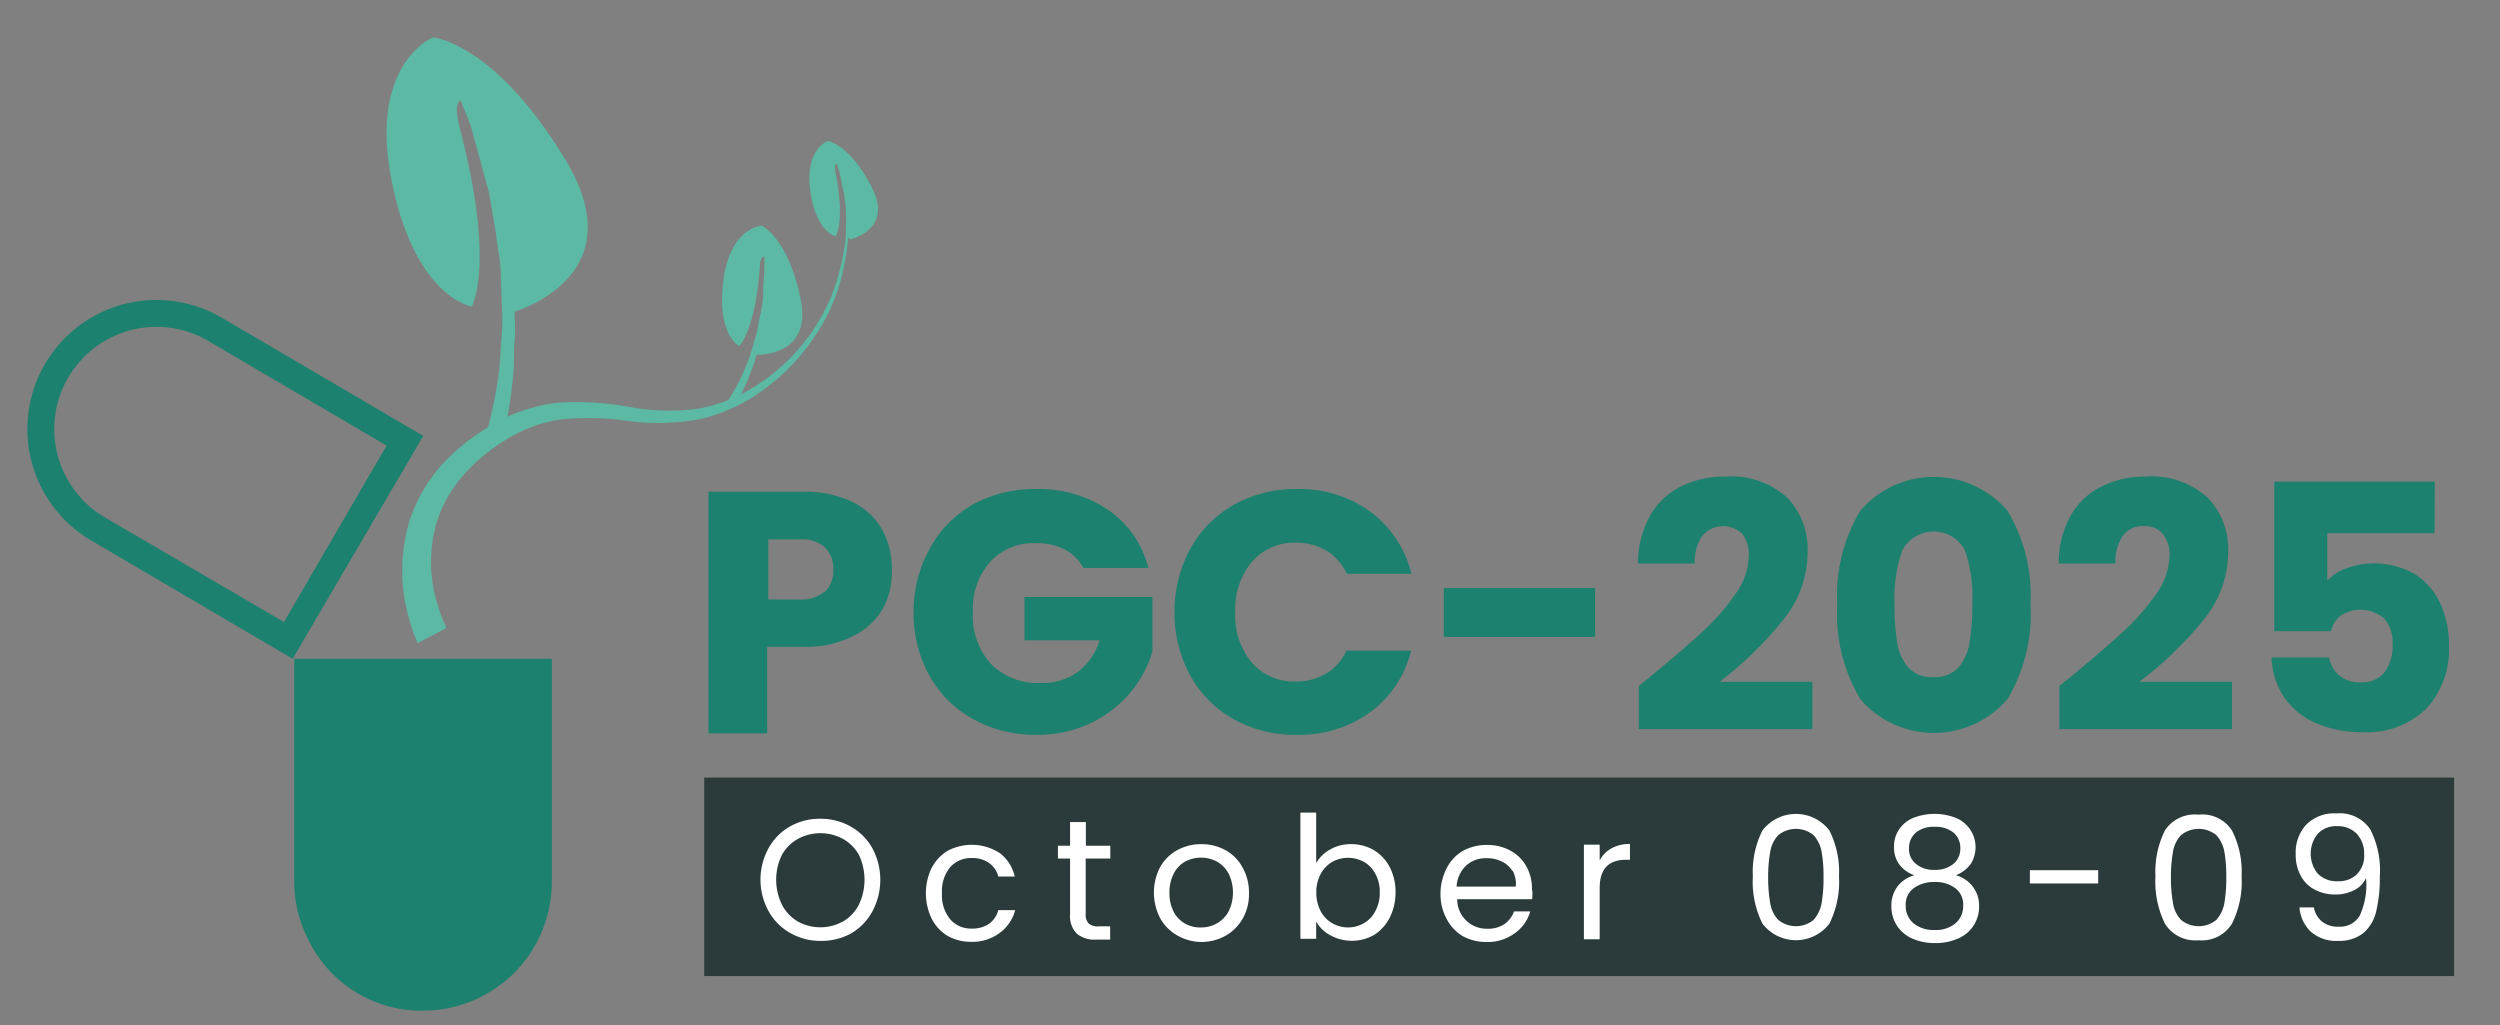 <svg id="Layer_1" data-name="Layer 1" xmlns="http://www.w3.org/2000/svg" viewBox="0 0 158.47 65"><rect x="0" y="0" width="158.47" height="65" fill="#808080" stroke="none"/><defs><style>.cls-1{fill:#1c816e;}.cls-2{fill:#5bb9a4;}.cls-3{fill:#2b3a3b;}.cls-4{fill:#fff;}</style></defs><path class="cls-1" d="M56,38.52a4.45,4.45,0,0,1-1.88,1.78A6.56,6.56,0,0,1,51,41H48.63v5.49H44.91V31.17h6A6.86,6.86,0,0,1,54,31.8a4.35,4.35,0,0,1,1.9,1.74,5.08,5.08,0,0,1,.63,2.55A4.87,4.87,0,0,1,56,38.52Zm-3.71-1a1.87,1.87,0,0,0,.53-1.42,1.85,1.85,0,0,0-.53-1.41,2.2,2.2,0,0,0-1.59-.5h-2V38h2A2.2,2.2,0,0,0,52.25,37.51Z"/><path class="cls-1" d="M68.67,36a2.8,2.8,0,0,0-1.19-1.17,3.85,3.85,0,0,0-1.82-.4,3.72,3.72,0,0,0-2.9,1.19,4.47,4.47,0,0,0-1.09,3.17,4.53,4.53,0,0,0,1.15,3.3A4.17,4.17,0,0,0,66,43.29a3.78,3.78,0,0,0,2.32-.7,3.91,3.91,0,0,0,1.38-2H64.94V37.84h8.11V41.3a7.25,7.25,0,0,1-1.4,2.6,7.52,7.52,0,0,1-2.52,1.94,7.87,7.87,0,0,1-3.45.74,8.14,8.14,0,0,1-4-1,7,7,0,0,1-2.77-2.76,8.1,8.1,0,0,1-1-4,8.21,8.21,0,0,1,1-4A7.13,7.13,0,0,1,61.63,32a8.1,8.1,0,0,1,4-1,7.86,7.86,0,0,1,4.63,1.33A6.3,6.3,0,0,1,72.79,36Z"/><path class="cls-1" d="M75.47,34.75A7.15,7.15,0,0,1,78.21,32a7.94,7.94,0,0,1,4-1,7.6,7.6,0,0,1,4.66,1.44,7,7,0,0,1,2.6,3.93h-4.1a3.4,3.4,0,0,0-1.3-1.47,3.7,3.7,0,0,0-1.91-.5,3.55,3.55,0,0,0-2.79,1.2,4.66,4.66,0,0,0-1.07,3.21A4.65,4.65,0,0,0,79.35,42a3.55,3.55,0,0,0,2.79,1.2,3.7,3.7,0,0,0,1.91-.5,3.31,3.31,0,0,0,1.3-1.46h4.1a6.88,6.88,0,0,1-2.6,3.91,7.66,7.66,0,0,1-4.66,1.43,7.94,7.94,0,0,1-4-1,7.06,7.06,0,0,1-2.74-2.76,8.21,8.21,0,0,1-1-4A8.31,8.31,0,0,1,75.47,34.75Z"/><path class="cls-1" d="M101.11,37.27v3.1H91.52v-3.1Z"/><path class="cls-1" d="M104.55,42.94c1.43-1.18,2.55-2.14,3.37-2.9A13.81,13.81,0,0,0,110,37.66a4.26,4.26,0,0,0,.85-2.42,2.1,2.1,0,0,0-.41-1.39,1.73,1.73,0,0,0-2.54.12,2.87,2.87,0,0,0-.47,1.75h-3.6a6.2,6.2,0,0,1,.8-3.09,4.58,4.58,0,0,1,2-1.83,6.18,6.18,0,0,1,2.74-.59,5.26,5.26,0,0,1,3.91,1.33A4.69,4.69,0,0,1,114.58,35,6.8,6.8,0,0,1,113,39.33a23.27,23.27,0,0,1-4,3.89h5.88v3H103.88V43.48C104.37,43.09,104.6,42.91,104.55,42.94Z"/><path class="cls-1" d="M117.91,32.39a6.14,6.14,0,0,1,9.35,0,10.46,10.46,0,0,1,1.45,5.91,10.56,10.56,0,0,1-1.45,6,6.14,6.14,0,0,1-9.35,0,10.56,10.56,0,0,1-1.45-6A10.46,10.46,0,0,1,117.91,32.39Zm6.66,2.52a2.25,2.25,0,0,0-4,0,9.38,9.38,0,0,0-.48,3.39,15,15,0,0,0,.17,2.45,3.21,3.21,0,0,0,.71,1.57,2,2,0,0,0,1.58.6,2,2,0,0,0,1.58-.6,3,3,0,0,0,.71-1.57,13.88,13.88,0,0,0,.18-2.45A9.38,9.38,0,0,0,124.57,34.91Z"/><path class="cls-1" d="M131.22,42.94c1.42-1.18,2.54-2.14,3.36-2.9a14.32,14.32,0,0,0,2.09-2.38,4.34,4.34,0,0,0,.85-2.42,2.1,2.1,0,0,0-.42-1.39,1.49,1.49,0,0,0-1.24-.5,1.52,1.52,0,0,0-1.3.62,2.87,2.87,0,0,0-.47,1.75H130.5a6.09,6.09,0,0,1,.79-3.09,4.55,4.55,0,0,1,2-1.83,6.14,6.14,0,0,1,2.73-.59,5.25,5.25,0,0,1,3.91,1.33A4.69,4.69,0,0,1,141.24,35a6.8,6.8,0,0,1-1.59,4.33,23.27,23.27,0,0,1-4.05,3.89h5.88v3H130.54V43.48Z"/><path class="cls-1" d="M154.32,33.8h-6.8v3a3.14,3.14,0,0,1,1.22-.78,5.15,5.15,0,0,1,4.42.43,4.46,4.46,0,0,1,1.58,1.92,6.55,6.55,0,0,1,.5,2.55,5.6,5.6,0,0,1-1.44,4,5.38,5.38,0,0,1-4.05,1.49,7.06,7.06,0,0,1-3-.6,4.63,4.63,0,0,1-2-1.67,4.82,4.82,0,0,1-.76-2.46h3.64a2,2,0,0,0,.63,1.12,2,2,0,0,0,1.38.45,1.8,1.8,0,0,0,1.52-.65,2.78,2.78,0,0,0,.5-1.75,2.3,2.3,0,0,0-.52-1.63,2.3,2.3,0,0,0-2.75-.21,1.68,1.68,0,0,0-.63,1h-3.6V30.53h10.18Z"/><path class="cls-1" d="M14.06,20.14A8.18,8.18,0,1,0,5.78,34.26l12.77,7.5,8.28-14.13ZM18,39.43,6.64,32.79A6.48,6.48,0,0,1,13.2,21.61l11.31,6.64-.77,1.31Z"/><path class="cls-1" d="M26.77,64.06h.06a8.09,8.09,0,0,0,4.78-1.56l.37-.27a8.2,8.2,0,0,0,3-6.36V41.76H18.65V55.88a8,8,0,0,0,.73,3.34,8,8,0,0,0,7.35,4.85Z"/><path class="cls-2" d="M26.47,40.77a1.37,1.37,0,0,0-.07-.16c0-.09-.09-.23-.16-.41a11.87,11.87,0,0,1-.46-1.57A10.88,10.88,0,0,1,26,32.89a10,10,0,0,1,1.93-3.34,13.09,13.09,0,0,1,3.26-2.62,10.39,10.39,0,0,1,4.24-1.41,18.55,18.55,0,0,1,4.49.28,13.84,13.84,0,0,0,4.25.12A9.9,9.9,0,0,0,48,24.4a12.2,12.2,0,0,0,2.9-2.61,12.63,12.63,0,0,0,1.79-3,14.4,14.4,0,0,0,1-5.17,13.93,13.93,0,0,0-.06-1.49c0-.34,0-.53,0-.53s0,.19.06.53.08.84.11,1.49a14.33,14.33,0,0,1-.87,5.26A12.51,12.51,0,0,1,51.16,22a12.68,12.68,0,0,1-2.9,2.8,10.75,10.75,0,0,1-4,1.79,14.64,14.64,0,0,1-4.48.09,17.48,17.48,0,0,0-4.26-.09A9.2,9.2,0,0,0,31.87,28a11.51,11.51,0,0,0-2.8,2.48,8.26,8.26,0,0,0-1.46,2.88,9.07,9.07,0,0,0,.07,4.78,10.25,10.25,0,0,0,.45,1.28c.07.14.11.24.15.31l0,.09Z"/><path class="cls-2" d="M32.15,26.51a29.5,29.5,0,0,0,.4-2.93c.05-.6,0-1.26.07-1.95s0-1.22,0-1.87c1.49-.5,7.2-2.92,3.29-9.52C31.4,2.7,27.45,2.37,27.45,2.37S23.36,4,24.82,11.43s5.08,8,5.08,8,1.53-2.57-.75-11.29c-.36-1.36-.13-1.68.05-1.76a.61.61,0,0,0,.05.12c.2.56.51,1.13.68,1.79s.37,1.35.56,2.07.34,1.24.51,1.87l.42,2.46c.09.86.29,1.7.32,2.55s.05,1.54.08,2.28a13.47,13.47,0,0,1-.05,2.12c-.05.67-.07,1.31-.14,1.89a25.38,25.38,0,0,1-.5,2.77,8.4,8.4,0,0,1-.28,1l1,.31A8.62,8.62,0,0,0,32.15,26.51Z"/><path class="cls-2" d="M46.8,25.31c.17-.28.36-.7.59-1.19.11-.26.2-.54.31-.83a6.24,6.24,0,0,0,.25-.8c.71,0,3.51-.21,2.79-3.6-.82-3.87-2.46-4.58-2.46-4.58s-2,.09-2.43,3.49,1,4.14,1,4.14,1-.88,1.31-4.94c0-.63.19-.74.28-.74s0,0,0,0a8.05,8.05,0,0,1,0,.87q0,.46-.06,1c0,.4,0,.8-.07,1.21l-.12.64c-.12.42-.14.86-.27,1.28l-.29,1a7.47,7.47,0,0,1-.33.91c-.12.28-.22.54-.34.78a12.18,12.18,0,0,1-.61,1.12c-.16.25-.27.4-.27.4l.4.28A3.5,3.5,0,0,0,46.8,25.31Z"/><path class="cls-2" d="M53.62,15c0-.17,0-.34,0-.51a9.21,9.21,0,0,0,0-1.05c0-.3-.05-.6-.08-.9s-.11-.53-.16-.79-.1-.51-.15-.74-.14-.44-.2-.65l0,0c-.06,0-.15.13-.06.62.61,3.12,0,4,0,4s-1.26-.26-1.61-2.91,1.12-3.13,1.12-3.13,1.39.2,2.79,2.95c1.23,2.41-.83,3.14-1.36,3.28Z"/><rect class="cls-3" x="44.64" y="49.29" width="110.92" height="12.58"/><path class="cls-4" d="M50.09,59.14a3.56,3.56,0,0,1-1.37-1.38,4.14,4.14,0,0,1,0-4,3.56,3.56,0,0,1,1.37-1.38A3.82,3.82,0,0,1,52,51.9a3.87,3.87,0,0,1,1.94.5,3.58,3.58,0,0,1,1.36,1.37,4.25,4.25,0,0,1,0,4A3.65,3.65,0,0,1,54,59.14a3.87,3.87,0,0,1-1.94.5A3.82,3.82,0,0,1,50.09,59.14Zm3.35-.73a2.62,2.62,0,0,0,1-1.06,3.67,3.67,0,0,0,0-3.17,2.64,2.64,0,0,0-1-1,3,3,0,0,0-2.87,0,2.64,2.64,0,0,0-1,1,3.58,3.58,0,0,0,0,3.17,2.6,2.6,0,0,0,1,1.06,2.95,2.95,0,0,0,2.86,0Z"/><path class="cls-4" d="M59.07,55a2.66,2.66,0,0,1,1-1.07,3.26,3.26,0,0,1,3.31.15,2.55,2.55,0,0,1,.94,1.48H63.28a1.5,1.5,0,0,0-.59-.86,1.8,1.8,0,0,0-1.09-.31,1.75,1.75,0,0,0-1.37.58,2.36,2.36,0,0,0-.52,1.64,2.39,2.39,0,0,0,.52,1.66,1.73,1.73,0,0,0,1.37.59,1.87,1.87,0,0,0,1.09-.3,1.54,1.54,0,0,0,.59-.87h1.07a2.62,2.62,0,0,1-1,1.46,2.89,2.89,0,0,1-1.79.55,3,3,0,0,1-1.5-.38,2.68,2.68,0,0,1-1-1.08,3.73,3.73,0,0,1,0-3.24Z"/><path class="cls-4" d="M68.82,54.42v3.51a.8.8,0,0,0,.19.61.89.89,0,0,0,.64.18h.72v.84h-.89a1.76,1.76,0,0,1-1.23-.38,1.61,1.61,0,0,1-.42-1.25V54.42h-.77v-.81h.77v-1.5h1v1.5h1.55v.81Z"/><path class="cls-4" d="M74.6,59.28a2.82,2.82,0,0,1-1.06-1.08,3.52,3.52,0,0,1,0-3.24,2.78,2.78,0,0,1,1.08-1.07,3.15,3.15,0,0,1,1.53-.38,3.1,3.1,0,0,1,1.53.38A2.69,2.69,0,0,1,78.77,55a3.19,3.19,0,0,1,.4,1.62,3.11,3.11,0,0,1-.41,1.63,2.92,2.92,0,0,1-1.1,1.08,3.19,3.19,0,0,1-1.54.38A3.12,3.12,0,0,1,74.6,59.28Zm2.52-.74a1.93,1.93,0,0,0,.75-.75,2.73,2.73,0,0,0,0-2.43,1.91,1.91,0,0,0-.74-.75,2.16,2.16,0,0,0-2,0,1.8,1.8,0,0,0-.72.75,2.52,2.52,0,0,0-.28,1.21,2.54,2.54,0,0,0,.27,1.23,1.81,1.81,0,0,0,.71.74,1.93,1.93,0,0,0,1,.25A2.06,2.06,0,0,0,77.12,58.54Z"/><path class="cls-4" d="M84.31,53.85a2.56,2.56,0,0,1,1.33-.34,2.83,2.83,0,0,1,1.45.38,2.74,2.74,0,0,1,1,1.07,3.4,3.4,0,0,1,.37,1.6,3.5,3.5,0,0,1-.37,1.61,2.78,2.78,0,0,1-1,1.1,2.85,2.85,0,0,1-2.79,0,2.18,2.18,0,0,1-.87-.86v1.1h-1v-8h1v3.2A2.26,2.26,0,0,1,84.31,53.85Zm2.87,1.54a1.85,1.85,0,0,0-.73-.76,2.09,2.09,0,0,0-2,0,2,2,0,0,0-.74.78,2.39,2.39,0,0,0-.27,1.16,2.48,2.48,0,0,0,.27,1.18,1.9,1.9,0,0,0,.74.77,2,2,0,0,0,2,0,1.81,1.81,0,0,0,.73-.77,2.38,2.38,0,0,0,.28-1.19A2.3,2.3,0,0,0,87.18,55.39Z"/><path class="cls-4" d="M97.12,57H92.37a1.86,1.86,0,0,0,1.93,1.87,1.82,1.82,0,0,0,1.07-.3,1.61,1.61,0,0,0,.6-.8H97a2.53,2.53,0,0,1-1,1.4,2.88,2.88,0,0,1-1.78.54,3.06,3.06,0,0,1-1.52-.38,2.77,2.77,0,0,1-1-1.08,3.3,3.3,0,0,1-.39-1.63A3.52,3.52,0,0,1,91.72,55a2.65,2.65,0,0,1,1-1.06,3.11,3.11,0,0,1,1.54-.38,3,3,0,0,1,1.5.37,2.52,2.52,0,0,1,1,1,2.92,2.92,0,0,1,.35,1.46C97.15,56.54,97.14,56.74,97.12,57Zm-1.24-1.77a1.57,1.57,0,0,0-.68-.62,2.11,2.11,0,0,0-1-.21,1.85,1.85,0,0,0-1.27.47,2,2,0,0,0-.6,1.33h3.75A1.77,1.77,0,0,0,95.88,55.18Z"/><path class="cls-4" d="M102.14,53.78a2.32,2.32,0,0,1,1.18-.28v1h-.26c-1.11,0-1.66.6-1.66,1.8v3.24h-1v-6h1v1A1.85,1.85,0,0,1,102.14,53.78Z"/><path class="cls-4" d="M111.72,52.64a2.67,2.67,0,0,1,4.24,0,5.78,5.78,0,0,1,.61,2.91,5.94,5.94,0,0,1-.61,3,2.67,2.67,0,0,1-4.24,0,5.94,5.94,0,0,1-.61-3A5.78,5.78,0,0,1,111.72,52.64ZM115.47,54a2.15,2.15,0,0,0-.51-1.06,1.77,1.77,0,0,0-2.24,0,2,2,0,0,0-.51,1.06,9,9,0,0,0-.13,1.6,9.3,9.3,0,0,0,.13,1.64,2,2,0,0,0,.51,1.07,1.77,1.77,0,0,0,2.24,0,2.19,2.19,0,0,0,.51-1.07,9.41,9.41,0,0,0,.12-1.64A9.08,9.08,0,0,0,115.47,54Z"/><path class="cls-4" d="M120.38,54.78a1.82,1.82,0,0,1-.32-1.11,1.89,1.89,0,0,1,.29-1.05,2,2,0,0,1,.87-.75,3.69,3.69,0,0,1,2.82,0,2,2,0,0,1,.87.75,2,2,0,0,1,0,2.16,2.13,2.13,0,0,1-.93.7,2,2,0,0,1,1.07.72,1.94,1.94,0,0,1,.4,1.24,2.17,2.17,0,0,1-1.33,2.05,3.52,3.52,0,0,1-1.46.29,3.47,3.47,0,0,1-1.45-.29,2.19,2.19,0,0,1-1.32-2.05,2,2,0,0,1,.39-1.25,2,2,0,0,1,1.07-.71A2,2,0,0,1,120.38,54.78Zm.94,1.51a1.28,1.28,0,0,0-.52,1.12,1.41,1.41,0,0,0,.5,1.12,2,2,0,0,0,1.33.42,1.94,1.94,0,0,0,1.32-.42,1.4,1.4,0,0,0,.49-1.12,1.28,1.28,0,0,0-.5-1.11,2.06,2.06,0,0,0-1.31-.39A2.14,2.14,0,0,0,121.32,56.29Zm2.5-3.52a1.8,1.8,0,0,0-1.19-.36,1.77,1.77,0,0,0-1.18.36,1.27,1.27,0,0,0-.44,1,1.19,1.19,0,0,0,.45,1,1.76,1.76,0,0,0,1.17.37,1.79,1.79,0,0,0,1.18-.37,1.23,1.23,0,0,0,.45-1A1.25,1.25,0,0,0,123.82,52.77Z"/><path class="cls-4" d="M133,55.16V56h-4.33v-.84Z"/><path class="cls-4" d="M137.23,52.64a2.26,2.26,0,0,1,2.13-1,2.24,2.24,0,0,1,2.12,1,5.78,5.78,0,0,1,.61,2.91,5.94,5.94,0,0,1-.61,3,2.24,2.24,0,0,1-2.12,1.05,2.26,2.26,0,0,1-2.13-1.05,6.06,6.06,0,0,1-.6-3A5.9,5.9,0,0,1,137.23,52.64ZM141,54a2.15,2.15,0,0,0-.51-1.06,1.77,1.77,0,0,0-2.24,0,2,2,0,0,0-.51,1.06,9,9,0,0,0-.13,1.6,9.3,9.3,0,0,0,.13,1.64,2,2,0,0,0,.51,1.07,1.77,1.77,0,0,0,2.24,0,2.19,2.19,0,0,0,.51-1.07,9.41,9.41,0,0,0,.12-1.64A9.08,9.08,0,0,0,141,54Z"/><path class="cls-4" d="M147.18,58.41a1.61,1.61,0,0,0,1.07.33,1.45,1.45,0,0,0,1.33-.7,4.73,4.73,0,0,0,.4-2.38,1.62,1.62,0,0,1-.76.77,2.56,2.56,0,0,1-1.18.27,2.74,2.74,0,0,1-1.3-.3,2.07,2.07,0,0,1-.89-.87,2.75,2.75,0,0,1-.33-1.39,2.6,2.6,0,0,1,.67-1.87,2.49,2.49,0,0,1,1.91-.71,2.33,2.33,0,0,1,2.14,1,5.67,5.67,0,0,1,.61,3,8.93,8.93,0,0,1-.24,2.26,2.56,2.56,0,0,1-.83,1.35,2.49,2.49,0,0,1-1.59.47,2.4,2.4,0,0,1-1.73-.6,2.33,2.33,0,0,1-.7-1.52h.91A1.53,1.53,0,0,0,147.18,58.41Zm2.22-3a1.62,1.62,0,0,0,.46-1.22,1.89,1.89,0,0,0-.45-1.32,1.66,1.66,0,0,0-1.28-.5,1.57,1.57,0,0,0-1.21.48,2,2,0,0,0,0,2.53,1.68,1.68,0,0,0,1.29.48A1.65,1.65,0,0,0,149.4,55.42Z"/></svg>